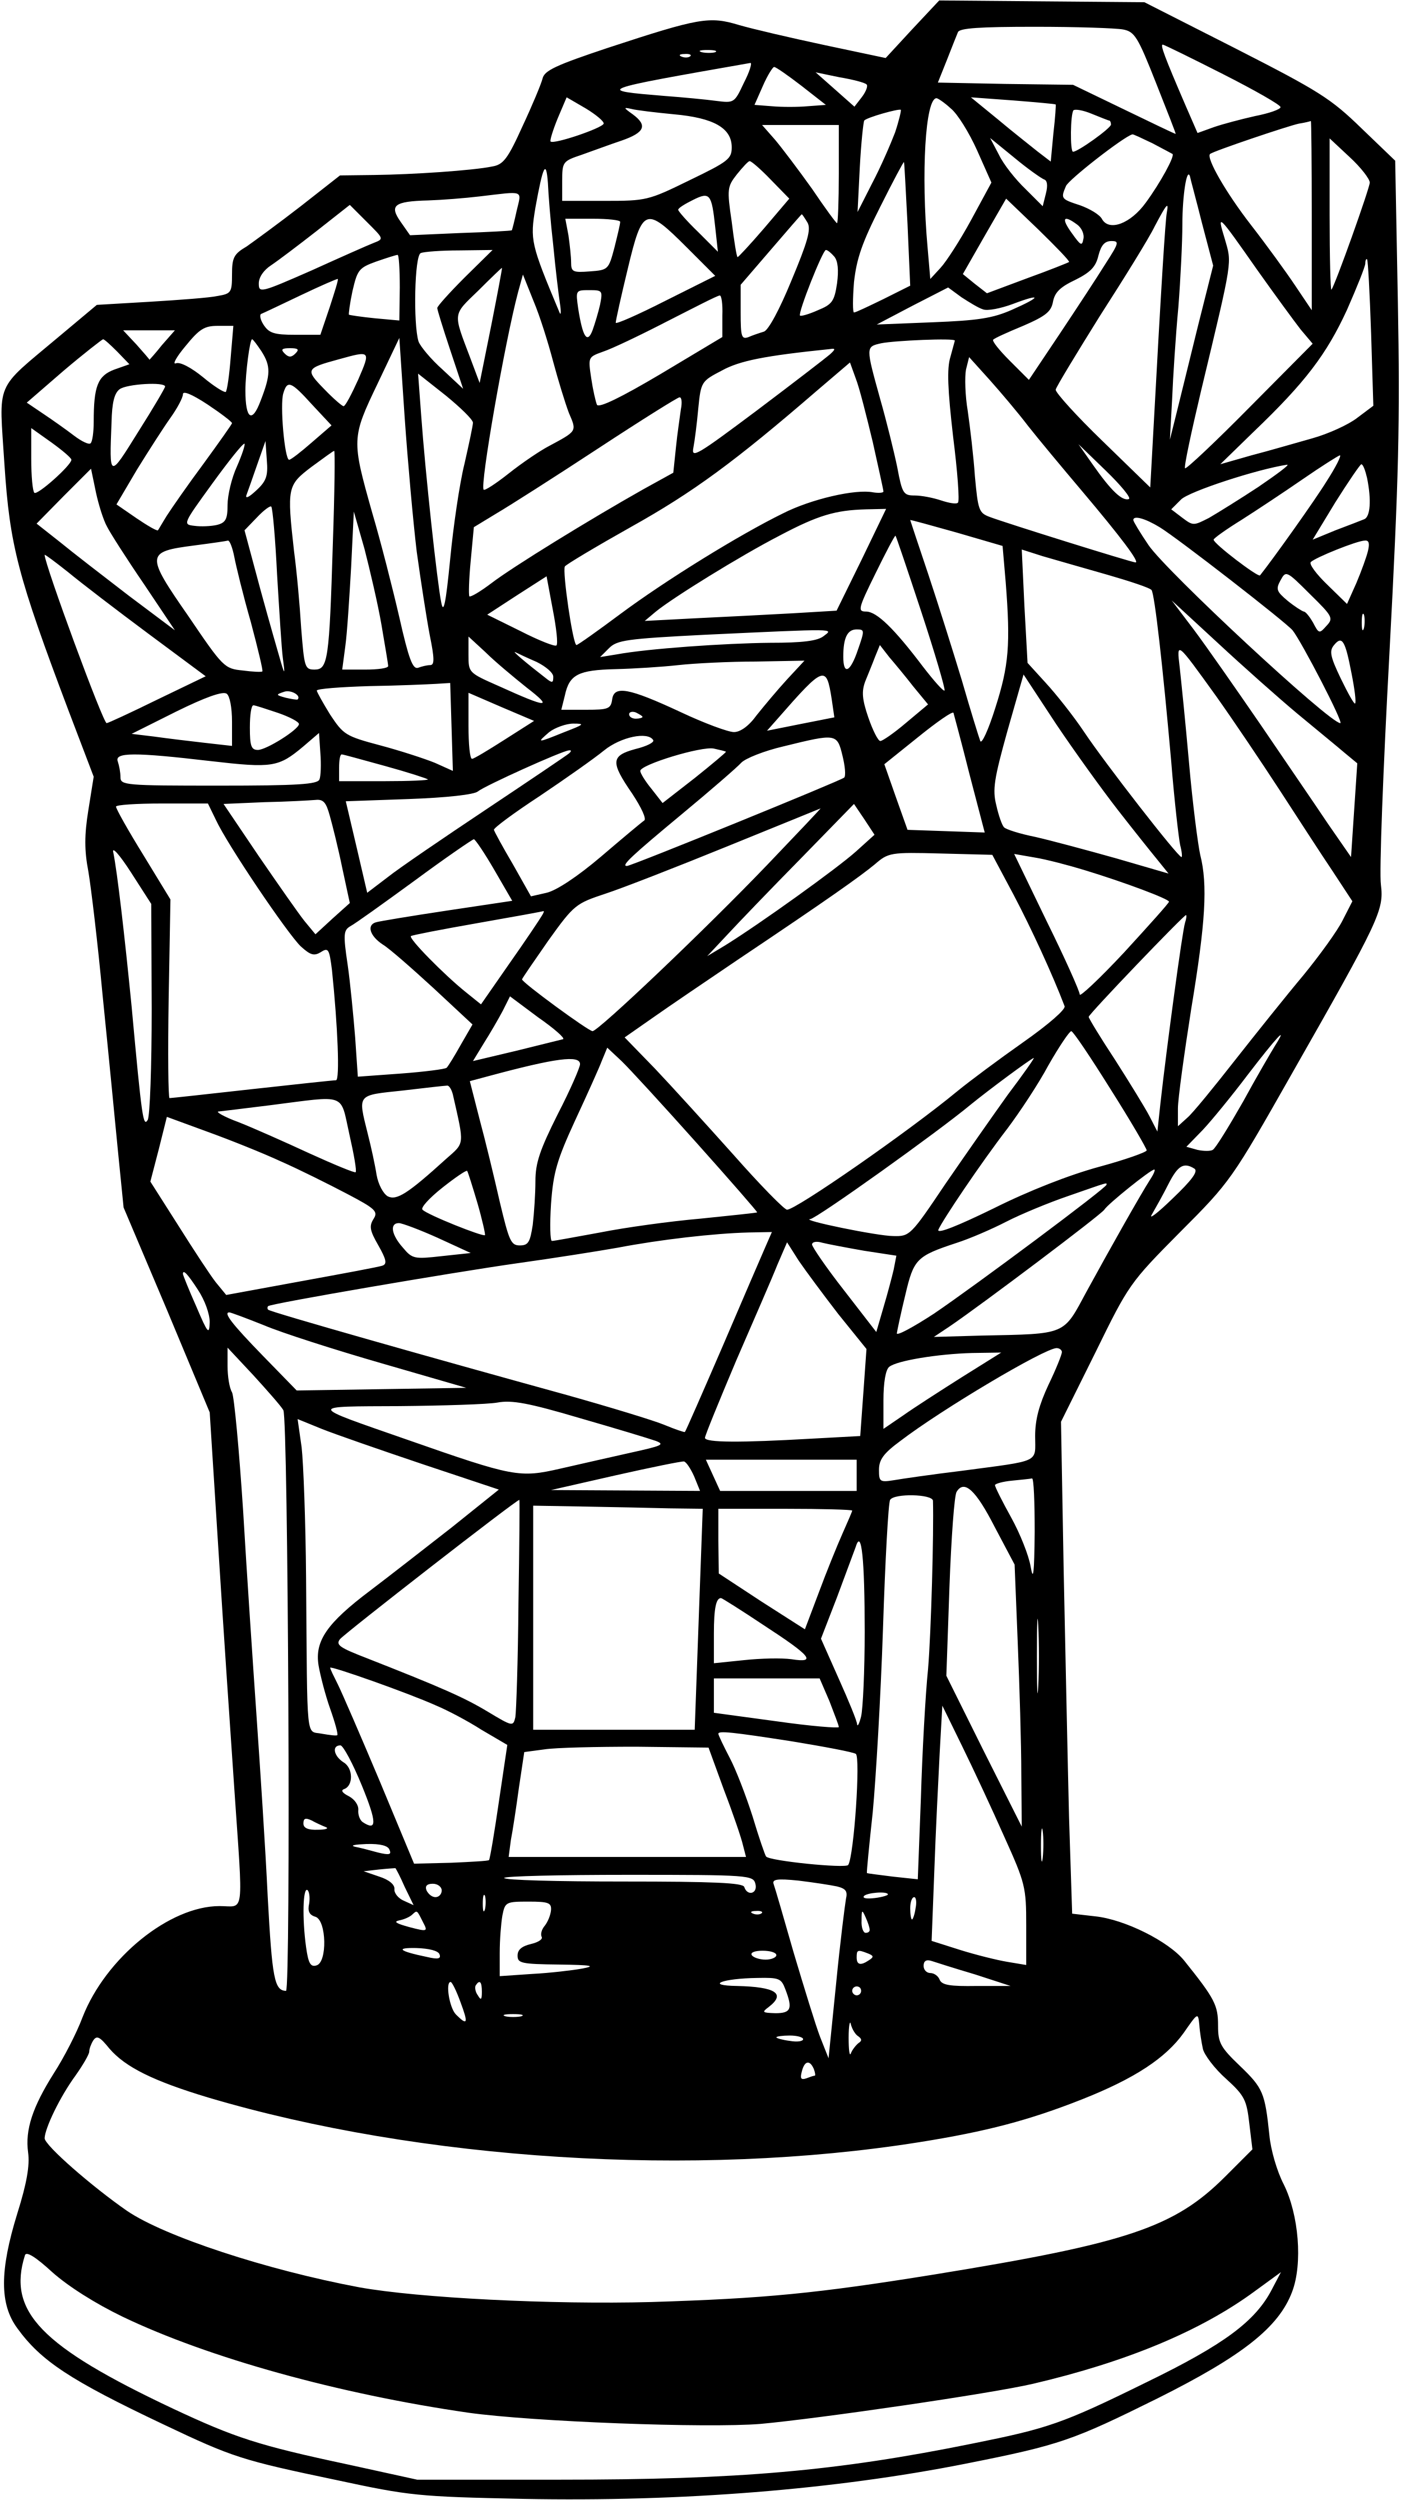 <?xml version="1.0" standalone="no"?>
<!DOCTYPE svg PUBLIC "-//W3C//DTD SVG 20010904//EN"
 "http://www.w3.org/TR/2001/REC-SVG-20010904/DTD/svg10.dtd">
<svg version="1.0" xmlns="http://www.w3.org/2000/svg"
 width="314pt" height="560pt" viewBox="0 0 314 560"
 preserveAspectRatio="xMidYMid meet">
<g transform="translate(0,560) scale(0.1,-0.1)"
fill="currentColor" stroke="none">
<path d="M2045 5535 l-60 -65 -137 29 c-75 16 -161 36 -192 45 -66 20 -89 16
-293 -51 -117 -39 -143 -51 -147 -69 -3 -12 -23 -60 -45 -107 -33 -73 -43 -86
-68 -90 -43 -9 -179 -18 -264 -19 l-77 -1 -88 -69 c-49 -38 -104 -78 -121 -90
-29 -17 -33 -25 -33 -63 0 -40 -2 -43 -32 -48 -18 -4 -86 -9 -152 -13 l-119
-7 -86 -72 c-145 -122 -133 -95 -121 -286 12 -182 30 -250 144 -552 l56 -147
-12 -75 c-9 -56 -9 -90 0 -137 6 -35 21 -160 32 -278 12 -118 27 -273 34 -345
l13 -130 97 -229 96 -230 20 -315 c11 -174 27 -410 35 -526 20 -294 24 -265
-33 -265 -112 0 -255 -116 -307 -249 -13 -35 -42 -91 -64 -125 -48 -76 -65
-127 -58 -178 4 -29 -3 -69 -24 -136 -40 -129 -40 -204 0 -258 53 -73 118
-116 327 -215 156 -74 174 -80 389 -125 163 -35 181 -37 418 -42 354 -7 700
21 992 79 212 42 239 52 429 146 190 95 272 159 302 239 24 63 15 173 -19 241
-15 29 -29 77 -32 110 -10 95 -14 105 -66 155 -44 42 -49 52 -49 90 0 46 -7
60 -76 146 -35 43 -133 92 -199 99 l-52 6 -7 216 c-3 119 -8 367 -12 551 l-6
335 77 155 c75 153 77 156 190 270 113 113 116 118 250 354 197 346 207 367
200 424 -4 26 5 259 19 517 21 395 24 520 19 787 l-6 318 -76 73 c-69 67 -95
83 -281 178 l-205 104 -230 2 -230 2 -60 -64z m472 -1 c26 -5 33 -16 74 -120
25 -63 45 -114 44 -114 -2 0 -54 25 -116 55 l-114 55 -152 2 -151 3 20 50 c11
28 22 56 25 63 4 9 48 12 173 12 92 0 181 -3 197 -6z m224 -100 c71 -36 129
-69 129 -74 0 -5 -26 -14 -57 -20 -31 -7 -73 -18 -93 -25 l-36 -13 -27 62
c-47 109 -57 136 -51 136 3 0 64 -30 135 -66z m-1138 49 c-7 -2 -21 -2 -30 0
-10 3 -4 5 12 5 17 0 24 -2 18 -5z m-56 -9 c-3 -3 -12 -4 -19 -1 -8 3 -5 6 6
6 11 1 17 -2 13 -5z m120 -60 c-21 -45 -22 -45 -62 -40 -22 3 -74 8 -115 11
-156 13 -156 13 192 74 4 0 -2 -20 -15 -45z m129 -6 l55 -43 -41 -3 c-22 -2
-58 -2 -80 0 l-39 3 19 43 c10 23 22 42 25 42 4 0 31 -19 61 -42z m146 3 c4
-3 -1 -16 -10 -28 l-17 -22 -44 39 -43 38 53 -11 c30 -5 57 -12 61 -16z m-589
-88 c-3 -10 -112 -47 -119 -40 -2 2 5 25 16 52 l20 47 43 -25 c23 -14 41 -29
40 -34z m778 34 c15 -12 41 -54 59 -94 l32 -72 -45 -83 c-25 -46 -56 -94 -69
-108 l-23 -25 -6 70 c-15 167 -5 335 20 335 3 0 18 -10 32 -23z m235 9 c1 0
-1 -30 -5 -64 l-6 -64 -30 23 c-16 13 -57 45 -89 72 l-60 49 95 -7 c51 -4 95
-8 95 -9z m-856 -22 c90 -8 130 -31 130 -74 0 -26 -8 -32 -95 -74 -92 -45 -96
-46 -190 -46 l-95 0 0 44 c0 43 1 45 43 59 23 8 63 23 90 32 52 18 59 34 25
59 -21 15 -21 16 -3 12 11 -3 54 -8 95 -12z m496 -41 c-10 -26 -32 -77 -51
-113 l-33 -65 5 100 c3 55 8 102 10 105 6 7 77 27 82 24 1 -2 -4 -24 -13 -51z
m480 27 c2 0 4 -4 4 -9 0 -8 -74 -61 -85 -61 -7 0 -6 85 1 93 4 3 22 0 41 -8
20 -8 37 -15 39 -15z m454 -212 l0 -213 -37 55 c-20 30 -65 92 -100 137 -55
71 -100 149 -91 158 6 6 175 63 199 68 13 2 25 5 27 6 1 0 2 -95 2 -211z
m-1060 92 c0 -60 -2 -110 -4 -110 -2 0 -27 34 -56 77 -30 42 -67 91 -83 110
l-29 33 86 0 86 0 0 -110z m703 69 c23 -12 43 -23 45 -24 5 -5 -27 -64 -60
-109 -34 -47 -82 -65 -98 -37 -5 10 -27 23 -49 31 -43 14 -44 15 -32 43 5 14
131 112 149 116 1 1 22 -9 45 -20z m-243 -81 c7 -2 9 -13 4 -32 l-7 -28 -39
39 c-22 21 -49 55 -59 76 l-20 38 54 -44 c30 -25 60 -46 67 -49z m730 -7 c0
-12 -78 -231 -86 -240 -2 -2 -4 73 -4 167 l0 172 45 -42 c25 -23 45 -49 45
-57z m-1342 6 l41 -42 -57 -67 c-31 -36 -58 -65 -59 -64 -2 1 -8 37 -13 79
-11 74 -10 79 12 107 13 16 25 29 28 29 3 1 25 -18 48 -42z m306 -99 l6 -138
-60 -30 c-33 -16 -62 -30 -66 -30 -3 0 -3 30 0 68 6 53 18 88 59 169 28 56 52
101 53 100 1 -1 4 -64 8 -139z m-794 -48 c5 -52 12 -111 15 -130 3 -19 2 -28
-1 -20 -65 155 -66 162 -54 235 17 94 24 109 28 55 1 -25 6 -88 12 -140z
m1454 50 l25 -95 -34 -135 c-18 -74 -40 -162 -48 -195 l-15 -60 5 90 c2 50 8
143 14 207 5 64 9 147 9 185 0 65 10 129 17 108 1 -6 14 -53 27 -105z m-1536
28 c-5 -23 -10 -43 -11 -44 -1 -1 -53 -4 -115 -6 l-113 -5 -21 30 c-26 37 -15
46 62 48 30 1 82 5 115 9 102 12 94 15 83 -32z m445 -37 l6 -55 -44 44 c-25
24 -45 47 -45 50 0 4 15 13 33 22 38 19 42 14 50 -61z m793 -78 c-1 -1 -43
-18 -93 -36 l-91 -34 -27 21 -27 22 48 84 49 85 72 -69 c40 -39 71 -71 69 -73z
m-1558 43 c-13 -5 -76 -33 -140 -62 -114 -50 -118 -51 -118 -29 0 14 11 30 28
41 15 10 60 44 101 76 l75 59 38 -38 c38 -38 39 -38 16 -47z m1777 67 c-3 -16
-12 -154 -31 -506 l-6 -109 -107 104 c-58 56 -105 108 -105 115 1 6 46 80 99
165 54 84 110 174 123 201 27 51 32 57 27 30z m-805 -22 c8 -15 0 -43 -36
-129 -27 -66 -52 -112 -62 -115 -10 -3 -25 -8 -34 -12 -16 -6 -18 0 -18 55 l0
62 68 79 c37 43 68 79 69 79 1 0 7 -9 13 -19z m-420 2 c0 -5 -6 -30 -13 -58
-13 -49 -14 -50 -55 -53 -38 -3 -42 -1 -42 20 0 13 -3 40 -6 61 l-7 37 62 0
c33 0 61 -3 61 -7z m149 -57 l64 -64 -112 -56 c-61 -31 -111 -53 -111 -49 0 5
12 59 27 121 33 138 40 140 132 48z m875 51 c10 -7 17 -22 14 -33 -3 -16 -6
-14 -26 14 -24 33 -19 42 12 19z m404 -102 c39 -55 83 -115 97 -133 l27 -32
-141 -142 c-77 -78 -143 -140 -145 -137 -3 2 14 81 36 174 72 300 69 284 53
340 -18 59 -16 57 73 -70z m-341 13 c-18 -29 -64 -99 -102 -156 l-69 -103 -43
43 c-23 23 -40 44 -37 47 2 3 33 17 67 31 51 22 63 32 67 54 4 21 16 33 50 49
34 17 46 29 52 55 6 23 14 32 29 32 18 0 17 -4 -14 -52z m-1435 -29 c-34 -34
-62 -65 -62 -69 0 -4 13 -46 29 -94 l29 -87 -46 43 c-26 23 -50 52 -54 63 -12
39 -9 193 5 198 6 3 46 6 86 6 l75 1 -62 -61z m828 46 c8 -10 10 -30 6 -60 -6
-40 -11 -47 -43 -60 -20 -9 -38 -14 -40 -12 -5 6 51 147 58 147 4 0 12 -7 19
-15z m-974 -69 l-1 -74 -55 5 c-30 3 -56 7 -58 8 -1 1 2 25 8 53 11 47 14 52
53 66 23 8 45 15 48 15 3 1 5 -32 5 -73z m2177 -103 l5 -162 -36 -27 c-19 -15
-65 -36 -101 -46 -36 -10 -97 -28 -136 -38 l-70 -20 75 73 c115 110 163 173
209 273 22 50 41 97 41 104 0 7 2 11 4 9 2 -2 6 -77 9 -166z m-1972 18 l-26
-129 -21 56 c-39 103 -40 95 18 151 28 28 52 51 53 51 1 0 -10 -58 -24 -129z
m-362 41 l-21 -62 -57 0 c-47 0 -58 4 -70 22 -8 12 -10 24 -5 25 5 2 45 21 89
42 44 21 81 37 82 36 2 -1 -7 -29 -18 -63z m501 -123 c11 -41 27 -93 35 -114
18 -42 19 -40 -46 -75 -19 -10 -59 -37 -88 -60 -29 -23 -55 -40 -57 -37 -9 8
48 333 77 442 l11 40 24 -60 c14 -33 33 -94 44 -136z m963 118 c10 -4 40 2 67
12 66 25 64 16 -2 -13 -43 -19 -76 -24 -178 -28 l-125 -5 80 42 80 41 30 -22
c17 -11 38 -24 48 -27z m-858 11 c-4 -18 -12 -44 -17 -58 -12 -31 -22 -15 -32
48 -6 42 -6 42 25 42 29 0 30 -1 24 -32z m274 -25 l0 -48 -137 -82 c-91 -54
-139 -77 -144 -70 -3 7 -9 33 -13 60 -7 47 -7 47 26 59 19 6 84 37 144 68 61
31 113 58 118 58 4 1 7 -19 6 -45z m-1102 -94 c-3 -39 -8 -74 -11 -77 -3 -2
-26 12 -51 33 -27 22 -52 35 -61 31 -8 -3 1 14 22 39 31 38 42 45 72 45 l35 0
-6 -71z m-154 28 c-15 -19 -28 -33 -28 -33 0 1 -13 16 -29 34 l-30 32 58 0 58
0 -29 -33z m-100 -15 l27 -28 -34 -12 c-37 -14 -46 -37 -46 -117 0 -23 -3 -45
-7 -48 -3 -4 -20 4 -37 17 -17 13 -48 35 -69 49 l-37 25 82 71 c46 39 86 70
89 71 3 0 17 -13 32 -28z m323 1 c21 -33 21 -52 -2 -111 -19 -51 -34 -41 -34
23 0 39 10 115 15 115 2 0 11 -12 21 -27z m348 -449 c9 -65 22 -149 29 -186
11 -54 11 -68 1 -68 -7 0 -19 -3 -27 -6 -12 -4 -21 20 -42 113 -15 65 -42 171
-61 235 -46 163 -46 167 12 288 l49 103 12 -179 c7 -99 19 -234 27 -300z
m1206 473 c0 -1 -5 -18 -10 -37 -8 -26 -6 -72 6 -177 10 -79 15 -146 11 -149
-3 -4 -20 -1 -38 5 -18 6 -44 11 -59 11 -25 0 -28 4 -39 63 -7 34 -24 103 -38
152 -33 119 -33 118 2 126 29 6 165 12 165 6z m-1478 -29 c-9 -9 -15 -9 -24 0
-9 9 -7 12 12 12 19 0 21 -3 12 -12z m1198 -2 c-8 -7 -82 -64 -163 -125 -135
-101 -148 -109 -143 -84 3 15 8 55 11 88 6 60 7 61 53 85 40 22 96 33 242 48
13 2 13 0 0 -12z m-1057 -56 c-15 -33 -29 -60 -33 -60 -3 0 -23 17 -44 39 -42
43 -41 46 33 66 72 20 72 20 44 -45z m1501 -104 c22 -28 77 -94 121 -146 87
-103 130 -160 120 -160 -8 0 -290 88 -327 102 -24 9 -26 15 -33 91 -3 45 -11
111 -16 146 -6 35 -7 77 -4 93 l7 28 46 -51 c25 -28 64 -74 86 -103z m-348
-36 c13 -58 24 -108 24 -111 0 -3 -10 -4 -23 -2 -39 8 -139 -15 -202 -47 -98
-48 -263 -150 -364 -225 -51 -38 -96 -70 -99 -70 -8 0 -32 166 -26 176 2 4 69
44 149 89 138 77 232 146 415 304 l75 64 13 -36 c8 -20 24 -84 38 -142z m-896
43 c0 -6 -9 -48 -19 -92 -11 -44 -25 -140 -32 -213 -10 -102 -15 -124 -20 -98
-9 43 -36 293 -45 419 l-7 94 62 -49 c33 -27 61 -54 61 -61z m-690 81 c0 -3
-27 -49 -60 -101 -66 -106 -65 -106 -60 22 1 42 6 64 18 73 16 12 102 17 102
6z m330 -41 l43 -46 -44 -38 c-24 -21 -47 -39 -51 -39 -10 0 -21 124 -13 149
9 30 17 27 65 -26z m-180 -41 c0 -2 -29 -43 -64 -91 -35 -47 -71 -99 -82 -116
-10 -16 -19 -32 -20 -33 -2 -2 -23 10 -48 27 l-45 31 46 78 c26 42 60 95 75
116 15 21 28 45 28 53 0 8 20 0 55 -23 30 -20 55 -39 55 -42z m1006 31 c-2
-16 -8 -54 -11 -85 l-6 -57 -67 -37 c-119 -67 -293 -174 -340 -210 -25 -19
-47 -32 -50 -30 -2 3 -1 39 3 80 l7 75 51 31 c29 17 131 82 227 145 96 63 179
115 183 115 5 0 6 -12 3 -27z m-1366 -113 c0 -12 -76 -80 -83 -74 -4 4 -7 38
-7 76 l0 69 45 -32 c25 -18 45 -35 45 -39z m371 -15 c-12 -26 -21 -65 -21 -86
0 -32 -4 -40 -24 -45 -13 -3 -36 -4 -50 -2 -27 3 -26 4 40 95 37 51 69 91 72
89 2 -2 -6 -26 -17 -51z m43 -54 c-15 -14 -24 -19 -22 -11 3 8 14 39 24 68
l19 54 3 -43 c3 -35 -1 -47 -24 -68z m1956 -19 c-15 -5 -40 19 -80 76 l-33 47
62 -60 c34 -33 57 -61 51 -63z m-1784 -99 c-8 -262 -11 -283 -41 -283 -22 0
-23 5 -30 93 -3 50 -10 128 -16 172 -16 143 -15 148 39 189 26 19 49 36 51 36
2 0 1 -93 -3 -207z m2228 140 c-27 -44 -122 -177 -150 -212 -4 -5 -104 71
-104 80 0 3 28 23 62 44 33 21 95 62 137 91 42 29 80 53 84 54 4 0 -9 -26 -29
-57z m-154 -14 c-41 -27 -91 -58 -110 -69 -35 -18 -36 -18 -60 0 l-25 19 22
22 c18 18 171 68 238 78 6 0 -24 -22 -65 -50z m244 20 c10 -50 7 -86 -6 -92
-7 -3 -36 -14 -65 -25 l-51 -21 51 84 c29 46 55 84 58 85 4 0 9 -14 13 -31z
m-2824 -109 c7 -14 44 -72 83 -129 l69 -103 -104 78 c-56 43 -126 97 -154 120
l-52 41 61 62 61 61 11 -53 c6 -28 17 -63 25 -77z m381 -107 c5 -82 10 -166
13 -188 5 -36 4 -37 -4 -10 -5 17 -26 90 -46 163 l-36 134 28 29 c15 16 30 27
32 24 3 -3 9 -71 13 -152z m1310 33 l-56 -114 -100 -6 c-55 -3 -152 -8 -215
-11 l-115 -6 25 21 c38 31 188 124 277 170 87 46 125 57 194 59 l45 1 -55
-114z m-1076 -146 c8 -47 15 -88 15 -92 0 -5 -23 -8 -51 -8 l-52 0 7 53 c4 28
9 108 13 177 l6 124 24 -84 c12 -47 30 -123 38 -170z m1399 96 c11 -141 7
-187 -23 -281 -16 -51 -31 -83 -34 -75 -3 8 -22 69 -41 135 -20 66 -54 174
-76 240 -22 65 -40 120 -40 120 0 1 47 -12 104 -28 l103 -30 7 -81z m345 123
c41 -25 283 -213 298 -231 20 -25 115 -208 107 -208 -24 0 -390 340 -430 399
-19 28 -34 53 -34 56 0 11 26 4 59 -16z m-534 -190 c31 -94 54 -173 52 -176
-3 -2 -24 22 -48 53 -65 86 -104 124 -128 124 -19 0 -18 6 21 85 23 47 43 85
45 85 1 0 27 -77 58 -171z m-1540 124 c4 -21 20 -87 37 -146 16 -60 28 -110
26 -111 -1 -2 -22 -1 -44 2 -41 4 -44 7 -122 122 -96 138 -95 144 13 158 39 5
73 10 76 11 4 0 10 -16 14 -36z m2541 13 c-3 -13 -15 -46 -26 -72 l-21 -47
-44 43 c-25 24 -42 47 -37 51 10 10 104 48 121 48 9 1 11 -6 7 -23z m-586 -53
c52 -15 98 -30 101 -35 7 -11 25 -169 44 -384 7 -88 17 -173 20 -187 4 -15 5
-27 3 -27 -8 0 -172 211 -218 280 -24 36 -63 85 -86 110 l-41 45 -7 127 -6
127 47 -15 c27 -8 91 -26 143 -41z m-2147 -133 l128 -95 -108 -52 c-59 -29
-111 -53 -114 -53 -8 0 -139 356 -139 377 0 2 24 -16 53 -39 29 -24 110 -86
180 -138z m2640 18 c-16 -18 -17 -18 -30 7 -8 14 -17 25 -21 25 -4 1 -20 11
-36 24 -25 21 -27 26 -16 46 12 22 13 22 66 -31 51 -50 53 -54 37 -71z m-1726
-44 c-3 -3 -39 11 -80 32 l-75 37 66 43 67 43 14 -75 c8 -41 12 -77 8 -80z
m1661 -153 c42 -35 90 -74 105 -87 l29 -24 -7 -105 -7 -105 -52 75 c-28 42
-96 141 -151 222 -55 80 -122 176 -149 212 l-50 66 103 -95 c56 -52 137 -124
179 -159z m149 192 c-3 -10 -5 -4 -5 12 0 17 2 24 5 18 2 -7 2 -21 0 -30z
m-1211 -18 c-14 -11 -48 -15 -120 -15 -101 -1 -274 -13 -344 -26 l-37 -6 20
20 c18 18 39 21 215 30 301 14 288 14 266 -3z m77 -30 c-17 -51 -33 -59 -33
-16 0 42 9 61 30 61 18 0 18 -2 3 -45z m-743 -85 c61 -47 48 -47 -62 3 -68 30
-68 30 -68 70 l0 41 38 -35 c20 -20 62 -55 92 -79z m1849 32 c7 -35 11 -66 8
-68 -2 -2 -16 23 -32 56 -24 50 -26 62 -15 75 18 22 25 10 39 -63z m-982 -30
l33 -40 -49 -41 c-27 -23 -53 -41 -58 -41 -5 0 -17 24 -27 53 -14 41 -15 58
-7 80 6 15 16 39 22 55 l11 27 21 -27 c12 -14 37 -44 54 -66z m679 -22 c37
-52 101 -147 142 -210 41 -63 94 -145 119 -182 l44 -67 -22 -43 c-12 -24 -52
-79 -88 -123 -37 -44 -105 -129 -153 -190 -47 -60 -95 -119 -107 -129 l-21
-19 0 40 c0 21 14 122 30 224 32 193 37 277 20 344 -5 22 -17 114 -25 205 -8
91 -18 188 -21 215 -7 59 -8 60 82 -65z m-1523 77 c20 -10 37 -24 37 -33 0
-14 -2 -15 -17 -3 -44 34 -77 62 -68 58 6 -3 27 -13 48 -22z m561 -39 c-22
-24 -52 -60 -68 -80 -18 -25 -37 -38 -51 -38 -13 0 -67 20 -120 45 -116 54
-149 60 -153 28 -3 -21 -9 -23 -58 -23 l-56 0 8 32 c10 47 30 57 114 59 41 1
104 5 140 9 36 4 114 8 174 8 l109 2 -39 -42z m100 -44 l6 -41 -76 -15 -75
-15 23 26 c105 120 110 122 122 45z m641 -248 c35 -45 75 -95 89 -112 l25 -31
-117 34 c-64 18 -146 40 -181 48 -35 7 -67 17 -71 22 -4 4 -12 26 -17 49 -9
35 -5 59 25 167 l36 126 73 -111 c41 -61 103 -147 138 -192z m-1493 186 l3
-99 -40 18 c-22 9 -77 27 -122 39 -79 21 -83 24 -113 69 -16 26 -30 51 -30 54
0 4 53 8 118 10 64 1 131 4 149 5 l32 2 3 -98z m-492 11 l0 -54 -62 7 c-35 4
-85 10 -113 14 l-50 6 100 50 c65 32 104 46 113 40 7 -5 12 -31 12 -63z m147
50 c-2 -1 -14 1 -27 4 -22 6 -22 7 -4 13 15 6 40 -8 31 -17z m464 -90 c-36
-23 -69 -43 -73 -43 -5 0 -8 33 -8 74 l0 74 74 -32 73 -31 -66 -42z m-508 60
c26 -9 47 -20 47 -25 0 -12 -73 -58 -92 -58 -15 0 -18 9 -18 50 0 28 3 50 8
50 4 0 28 -8 55 -17z m817 -9 c0 -2 -7 -4 -15 -4 -8 0 -15 4 -15 10 0 5 7 7
15 4 8 -4 15 -8 15 -10z m733 -129 l34 -130 -86 3 -87 3 -26 73 -26 74 76 61
c42 34 78 59 79 54 1 -4 18 -66 36 -138z m-908 95 c-62 -25 -63 -25 -34 0 13
10 38 19 54 19 27 0 24 -2 -20 -19z m-549 -106 c-4 -11 -48 -14 -226 -14 -210
0 -220 1 -220 19 0 11 -3 26 -6 35 -8 21 37 21 208 1 139 -16 152 -14 208 33
l35 30 3 -45 c2 -25 1 -52 -2 -59z m748 88 c3 -5 -15 -14 -40 -20 -55 -15 -56
-29 -7 -100 21 -32 32 -56 27 -60 -6 -4 -49 -40 -97 -81 -53 -45 -100 -76
-122 -81 l-35 -8 -40 71 c-23 39 -42 74 -43 78 -1 4 45 38 103 76 58 39 122
84 144 102 37 30 98 43 110 23z m424 -34 c6 -24 8 -46 4 -50 -8 -7 -477 -198
-487 -198 -14 0 11 23 123 116 64 53 124 105 133 115 9 10 52 27 95 37 118 29
120 29 132 -20z m-261 8 c1 -1 -30 -27 -70 -59 l-72 -56 -25 32 c-14 17 -25
35 -25 40 0 14 138 56 165 50 14 -3 26 -6 27 -7z m-352 -4 c-6 -5 -89 -61
-185 -125 -96 -64 -196 -132 -221 -152 l-46 -35 -24 103 -24 102 141 5 c85 3
147 10 155 17 16 13 189 91 204 92 6 1 6 -2 0 -7z m-412 -28 c51 -14 94 -28
96 -30 2 -2 -41 -4 -97 -4 l-102 0 0 30 c0 17 2 30 6 30 3 0 46 -12 97 -26z
m-124 -111 c6 -21 19 -73 28 -117 l17 -79 -39 -35 -38 -35 -24 29 c-13 16 -59
82 -103 146 l-79 117 92 4 c51 1 102 4 114 5 18 2 24 -6 32 -35z m-255 -10
c26 -56 160 -254 190 -283 22 -20 30 -22 45 -13 17 11 19 7 25 -40 13 -126 18
-247 9 -247 -6 0 -90 -9 -189 -20 -98 -11 -181 -20 -184 -20 -3 0 -4 100 -2
223 l4 222 -61 100 c-34 55 -61 103 -61 108 0 4 46 7 103 7 l103 0 18 -37z
m1435 -70 c-41 -37 -215 -162 -294 -211 l-40 -24 45 48 c25 27 99 104 165 171
l119 122 23 -34 23 -35 -41 -37z m-199 -30 c-139 -145 -379 -373 -392 -373 -9
0 -158 109 -158 116 0 2 27 41 59 87 58 81 62 83 128 105 37 12 160 60 273
106 113 46 207 84 209 85 2 1 -52 -56 -119 -126z m-612 -12 l40 -69 -147 -22
c-80 -12 -152 -24 -158 -26 -22 -6 -14 -31 15 -50 15 -9 66 -54 114 -98 l87
-81 -26 -45 c-14 -25 -28 -48 -32 -52 -3 -3 -49 -9 -103 -13 l-96 -7 -6 88
c-4 49 -11 123 -17 164 -10 67 -9 76 6 85 10 5 74 51 144 102 69 51 129 92
133 93 3 0 24 -31 46 -69z m-768 -311 c0 -129 -4 -241 -9 -249 -10 -16 -13 3
-36 254 -16 162 -32 300 -41 345 -4 15 13 -3 40 -45 l45 -70 1 -235z m1932
255 c39 -74 87 -178 114 -249 3 -7 -36 -41 -93 -81 -54 -38 -120 -87 -148
-110 -109 -90 -361 -265 -381 -265 -6 0 -60 55 -120 123 -60 67 -139 154 -176
193 l-68 70 63 44 c34 24 121 83 192 131 203 136 272 185 306 213 30 26 35 27
147 24 l116 -3 48 -90z m158 56 c92 -28 190 -65 190 -71 0 -3 -45 -53 -100
-113 -55 -59 -100 -101 -100 -95 0 7 -33 81 -74 164 l-73 151 46 -8 c25 -4 75
-17 111 -28z m-1216 -103 c-4 -7 -36 -55 -72 -106 l-64 -92 -36 29 c-47 38
-127 119 -121 124 2 2 69 15 149 29 80 14 146 26 148 27 2 0 0 -5 -4 -11z
m1442 -15 c-6 -18 -41 -278 -55 -403 l-7 -65 -18 35 c-10 19 -45 76 -77 126
-33 50 -59 93 -59 96 0 6 212 227 218 228 2 0 1 -8 -2 -17z m-1394 -261 c-4
-1 -52 -13 -105 -26 l-97 -23 25 41 c14 22 33 55 42 72 l16 32 63 -47 c36 -25
61 -47 56 -49z m1227 -112 c45 -71 81 -133 81 -137 0 -4 -48 -21 -107 -37 -66
-18 -156 -53 -236 -93 -80 -39 -127 -58 -124 -48 9 21 95 149 155 227 27 36
69 99 92 142 24 42 47 76 51 76 4 0 43 -58 88 -130z m369 98 c-8 -13 -41 -69
-72 -126 -32 -56 -62 -105 -68 -108 -5 -3 -20 -3 -34 0 l-25 7 36 37 c19 20
65 76 102 125 63 82 92 114 61 65z m-1297 -218 c76 -85 137 -155 136 -156 -1
-1 -58 -7 -127 -14 -69 -6 -170 -20 -225 -31 -55 -10 -103 -19 -108 -19 -4 0
-5 37 -2 83 5 70 13 98 54 187 27 58 54 118 60 134 l12 29 31 -29 c17 -16 93
-99 169 -184z m-261 176 c0 -7 -22 -58 -50 -112 -40 -80 -50 -109 -50 -150 0
-28 -3 -72 -6 -98 -6 -39 -10 -46 -29 -46 -20 0 -24 10 -45 98 -12 53 -32 136
-45 184 l-22 86 41 11 c152 41 206 48 206 27z m959 -68 c-33 -46 -96 -136
-140 -200 -78 -116 -80 -118 -117 -117 -35 0 -210 36 -186 38 14 1 287 196
359 256 43 35 135 103 142 105 2 0 -24 -37 -58 -82z m-1244 0 c26 -115 27
-107 -15 -144 -86 -78 -111 -94 -131 -84 -10 6 -21 26 -25 48 -3 20 -12 62
-20 93 -22 89 -25 85 79 96 50 6 95 11 99 11 4 1 10 -8 13 -20z m-232 -89 c10
-44 17 -83 14 -85 -2 -2 -48 17 -103 42 -54 25 -126 57 -159 70 -33 12 -53 24
-45 24 8 1 60 7 115 14 174 22 157 29 178 -65z m-153 -61 c41 -18 107 -51 147
-72 65 -34 71 -40 60 -57 -10 -16 -8 -26 11 -59 17 -30 20 -41 10 -45 -7 -3
-89 -18 -182 -35 l-169 -31 -23 28 c-12 15 -50 73 -84 127 l-63 99 19 73 18
72 90 -33 c50 -18 125 -48 166 -67z m2047 -16 c9 -6 -6 -26 -49 -67 -34 -33
-55 -49 -46 -35 8 14 25 44 37 68 21 41 34 49 58 34z m-1607 -77 c11 -38 18
-70 17 -72 -5 -4 -130 46 -140 57 -5 4 15 26 44 49 29 23 54 40 56 38 2 -3 12
-35 23 -72z m1508 53 c-23 -36 -90 -155 -142 -250 -54 -100 -43 -96 -237 -100
l-106 -3 36 24 c72 49 339 250 346 261 8 13 104 90 112 90 3 0 -1 -10 -9 -22z
m-98 -12 c0 -7 -294 -226 -387 -289 -46 -30 -83 -50 -83 -44 1 7 9 45 19 86
19 81 25 87 116 117 28 9 77 30 110 47 33 17 96 43 140 58 92 32 85 30 85 25z
m-1499 -119 l74 -34 -65 -7 c-62 -7 -66 -6 -87 19 -26 29 -30 55 -9 55 7 0 47
-15 87 -33z m735 -19 c-8 -18 -51 -118 -96 -223 -45 -104 -83 -191 -85 -193
-1 -1 -22 6 -46 16 -24 10 -123 40 -219 67 -298 82 -665 186 -669 191 -2 2 -2
6 0 8 7 6 410 75 558 96 79 11 181 27 226 35 94 18 215 32 293 34 l52 1 -14
-32z m163 -152 l63 -78 -7 -98 -7 -97 -111 -6 c-156 -9 -237 -9 -237 2 0 5 32
83 70 173 39 90 81 186 92 214 l22 51 26 -41 c15 -22 55 -76 89 -120z m58 142
l72 -11 -6 -31 c-4 -17 -14 -55 -23 -85 l-16 -55 -72 93 c-40 51 -72 98 -72
103 0 6 10 8 23 4 12 -3 54 -11 94 -18z m-1493 -88 c15 -23 26 -53 26 -72 -1
-29 -4 -26 -30 35 -17 38 -30 71 -30 73 0 11 10 1 34 -36z m148 -79 c40 -17
159 -55 263 -85 l190 -55 -190 -3 -190 -3 -77 79 c-69 71 -88 96 -74 96 3 0
38 -13 78 -29z m43 -190 c11 -17 17 -1301 6 -1301 -26 1 -31 27 -41 211 -5
107 -17 289 -25 404 -8 116 -22 322 -30 459 -9 137 -20 257 -25 267 -6 10 -10
36 -10 59 l0 41 58 -62 c31 -34 62 -69 67 -78z m1745 130 c0 -5 -13 -38 -30
-73 -21 -45 -30 -78 -30 -115 0 -61 15 -54 -165 -78 -66 -8 -135 -18 -152 -21
-31 -5 -33 -3 -33 23 0 23 10 37 48 65 93 71 322 207 350 208 6 0 12 -4 12 -9z
m-224 -56 c-49 -31 -108 -69 -132 -86 l-44 -30 0 64 c0 40 5 69 13 75 17 14
110 29 186 31 l65 1 -88 -55z m-686 -143 c21 -8 13 -11 -55 -26 -44 -10 -116
-26 -159 -36 -92 -21 -104 -19 -344 65 -224 78 -223 74 -17 75 99 1 198 4 220
8 32 6 70 -1 185 -35 80 -23 156 -46 170 -51z m-523 -52 l171 -57 -106 -85
c-59 -46 -141 -110 -182 -141 -97 -73 -125 -113 -116 -168 4 -23 15 -66 26
-97 11 -31 18 -57 16 -59 -1 -2 -17 0 -34 3 -37 8 -33 -30 -36 349 -1 127 -6
258 -10 293 l-9 63 54 -22 c30 -12 131 -47 226 -79z m609 -28 l13 -32 -167 1
-167 1 145 33 c80 18 149 32 153 31 5 -1 15 -16 23 -34z m364 3 l0 -35 -153 0
-153 0 -16 35 -16 35 169 0 169 0 0 -35z m399 -127 c-1 -93 -3 -112 -9 -78 -4
25 -24 75 -44 111 -20 36 -36 68 -36 72 0 3 17 8 38 10 20 2 40 4 45 5 4 1 6
-53 6 -120z m-90 12 l45 -85 7 -175 c4 -96 8 -228 8 -294 l1 -118 -85 169 -84
169 7 200 c4 109 11 205 16 212 17 28 43 4 85 -78z m-138 58 c2 -71 -4 -293
-11 -377 -6 -58 -13 -188 -16 -288 l-7 -183 -56 6 c-31 4 -57 7 -58 8 -1 1 5
62 13 136 7 74 18 260 23 412 5 153 12 282 16 288 9 15 95 13 96 -2z m-929
-230 c-1 -128 -5 -243 -7 -255 -5 -21 -6 -21 -61 12 -53 32 -103 54 -271 120
-62 24 -71 30 -61 43 12 14 395 312 402 312 1 0 0 -105 -2 -232z m338 213 l75
-1 -9 -247 -9 -248 -181 0 -181 0 0 251 0 251 115 -2 c63 -1 149 -3 190 -4z
m410 -5 c0 -2 -10 -25 -22 -52 -12 -27 -36 -86 -53 -132 l-31 -82 -97 62 -96
63 -1 73 0 72 150 0 c83 0 150 -2 150 -4z m28 -271 c0 -88 -4 -173 -8 -190 -4
-16 -8 -24 -9 -18 0 7 -19 53 -41 102 l-40 90 36 93 c19 51 38 102 42 113 13
42 20 -29 20 -190z m-226 14 c106 -69 119 -85 62 -76 -22 3 -69 2 -106 -2
l-68 -7 0 66 c0 58 5 80 16 80 2 0 45 -27 96 -61z m615 -136 c-2 -38 -3 -7 -3
67 0 74 1 105 3 68 2 -38 2 -98 0 -135z m-1349 -44 c24 -10 70 -34 101 -54
l58 -34 -19 -128 c-10 -69 -20 -128 -22 -130 -2 -2 -40 -4 -85 -6 l-83 -2 -77
185 c-43 102 -85 199 -94 217 -9 18 -17 34 -17 37 0 5 176 -57 238 -85z m881
10 c11 -29 21 -54 21 -58 0 -3 -63 2 -140 13 l-140 19 0 39 0 38 119 0 118 0
22 -51z m392 -304 c47 -104 49 -113 49 -198 l0 -89 -42 7 c-24 4 -72 16 -107
27 l-63 20 6 156 c3 86 9 205 12 264 l6 107 45 -92 c25 -51 67 -141 94 -202z
m-476 214 c73 -12 137 -24 143 -28 11 -6 -4 -229 -17 -249 -6 -8 -176 9 -184
19 -2 2 -16 42 -30 89 -15 47 -38 107 -52 133 -14 27 -25 50 -25 53 0 7 30 4
165 -17z m-964 -99 c34 -83 34 -103 2 -82 -6 4 -11 16 -10 27 1 11 -8 24 -21
31 -14 7 -19 13 -11 16 21 7 21 47 -1 60 -22 14 -27 38 -7 38 6 0 28 -41 48
-90z m812 -11 c20 -52 39 -108 42 -122 l7 -27 -266 0 -266 0 5 38 c4 20 12 73
18 117 l12 80 45 6 c25 4 118 6 206 6 l162 -2 35 -96z m-893 -82 c8 -3 0 -6
-17 -6 -23 -1 -33 4 -33 14 0 12 5 13 18 7 9 -5 24 -12 32 -15z m1607 -69 c-2
-18 -4 -6 -4 27 0 33 2 48 4 33 2 -15 2 -42 0 -60z m-1464 18 c5 -11 -1 -12
-26 -6 -18 5 -41 11 -52 13 -11 3 1 5 26 6 32 1 49 -4 52 -13z m34 -83 l20
-41 -22 10 c-12 5 -22 17 -21 26 1 10 -12 21 -34 28 l-35 12 35 4 c19 2 36 3
36 3 1 0 11 -19 21 -42z m786 7 c6 -22 -18 -29 -25 -7 -4 9 -67 12 -271 12
-147 0 -267 3 -267 8 0 4 125 7 279 7 270 0 279 -1 284 -20z m183 -6 c20 -5
24 -11 20 -28 -2 -11 -13 -97 -22 -189 l-17 -168 -19 48 c-10 26 -36 111 -59
188 -22 77 -42 146 -45 154 -4 11 7 13 56 8 33 -4 72 -10 86 -13z m-886 -9 c0
-8 -6 -15 -14 -15 -8 0 -16 7 -20 15 -4 10 1 15 14 15 11 0 20 -7 20 -15z
m-297 -29 c-4 -17 0 -26 14 -30 25 -8 27 -103 2 -109 -13 -4 -18 5 -23 41 -9
65 -7 134 3 128 4 -3 6 -16 4 -30z m394 -13 c-3 -10 -5 -4 -5 12 0 17 2 24 5
18 2 -7 2 -21 0 -30z m903 33 c0 -2 -13 -6 -29 -8 -17 -2 -28 -1 -25 4 5 8 54
12 54 4z m62 -31 c-2 -14 -6 -25 -8 -25 -2 0 -4 11 -4 25 0 14 4 25 9 25 4 0
6 -11 3 -25z m-817 -4 c-1 -11 -7 -26 -14 -35 -7 -8 -10 -19 -7 -25 3 -5 -7
-12 -24 -16 -21 -5 -30 -13 -30 -26 0 -17 8 -19 93 -20 73 -1 84 -3 52 -9 -22
-4 -73 -10 -112 -12 l-73 -5 0 52 c0 29 3 67 6 84 6 30 8 31 59 31 45 0 51 -3
50 -19z m-287 -27 c11 -21 11 -22 -31 -11 -29 8 -36 12 -22 15 11 2 24 8 29
13 11 10 10 11 24 -17z m759 20 c-3 -3 -12 -4 -19 -1 -8 3 -5 6 6 6 11 1 17
-2 13 -5z m242 -36 c1 -5 -3 -8 -9 -8 -5 0 -10 12 -9 28 0 24 1 25 9 7 5 -11
9 -23 9 -27z m-964 -56 c4 -10 -3 -12 -28 -6 -63 13 -72 21 -24 20 29 -1 49
-6 52 -14z m755 -2 c0 -5 -11 -10 -24 -10 -14 0 -28 5 -31 10 -4 6 7 10 24 10
17 0 31 -4 31 -10z m205 4 c13 -5 14 -8 3 -15 -19 -13 -28 -11 -28 6 0 17 2
18 25 9z m240 -47 l80 -26 -76 0 c-60 -1 -78 2 -83 14 -3 8 -12 15 -21 15 -8
0 -15 7 -15 16 0 11 6 15 18 11 9 -3 53 -17 97 -30z m-425 -33 c17 -44 13 -54
-22 -54 -30 1 -31 2 -15 14 39 30 15 45 -71 47 -73 1 -34 17 46 18 48 1 53 -1
62 -25z m-728 -29 c18 -48 16 -54 -10 -28 -15 15 -24 73 -12 73 3 0 13 -20 22
-45z m48 23 c0 -18 -2 -20 -9 -8 -6 8 -7 18 -5 22 9 14 14 9 14 -14z m850 2
c0 -5 -4 -10 -10 -10 -5 0 -10 5 -10 10 0 6 5 10 10 10 6 0 10 -4 10 -10z
m-762 -57 c-10 -2 -26 -2 -35 0 -10 3 -2 5 17 5 19 0 27 -2 18 -5z m1528 -73
c3 -13 26 -44 52 -67 42 -38 46 -48 52 -100 l7 -58 -61 -61 c-114 -114 -219
-149 -650 -219 -267 -43 -381 -54 -636 -62 -223 -6 -522 9 -655 33 -208 39
-436 114 -520 171 -78 54 -185 147 -185 163 1 23 34 92 69 140 17 24 31 48 31
54 0 6 4 17 9 25 8 12 15 8 36 -18 36 -42 99 -73 222 -110 476 -141 1090 -180
1593 -100 151 24 246 49 365 96 119 47 188 93 228 149 32 46 32 46 35 18 1
-16 5 -40 8 -54z m-772 28 c8 -6 8 -10 0 -15 -6 -5 -14 -15 -17 -23 -3 -8 -5
8 -5 35 0 28 3 41 5 30 3 -11 10 -23 17 -27z m-124 -6 c0 -5 -13 -7 -30 -4
-16 2 -30 6 -30 8 0 2 14 4 30 4 17 0 30 -4 30 -8z m24 -67 c3 -8 4 -15 2 -15
-3 0 -11 -3 -19 -6 -12 -4 -14 0 -10 15 6 25 18 27 27 6z m-1549 -555 c192
-92 484 -173 775 -215 143 -20 534 -35 655 -25 131 12 517 68 611 90 209 49
375 118 496 207 l59 43 -20 -38 c-37 -72 -107 -124 -282 -209 -189 -93 -220
-103 -389 -137 -306 -62 -524 -81 -925 -81 l-320 0 -155 34 c-202 43 -253 60
-392 125 -297 140 -372 218 -332 344 3 9 24 -4 61 -38 36 -32 96 -70 158 -100z"/>
</g>
</svg>
